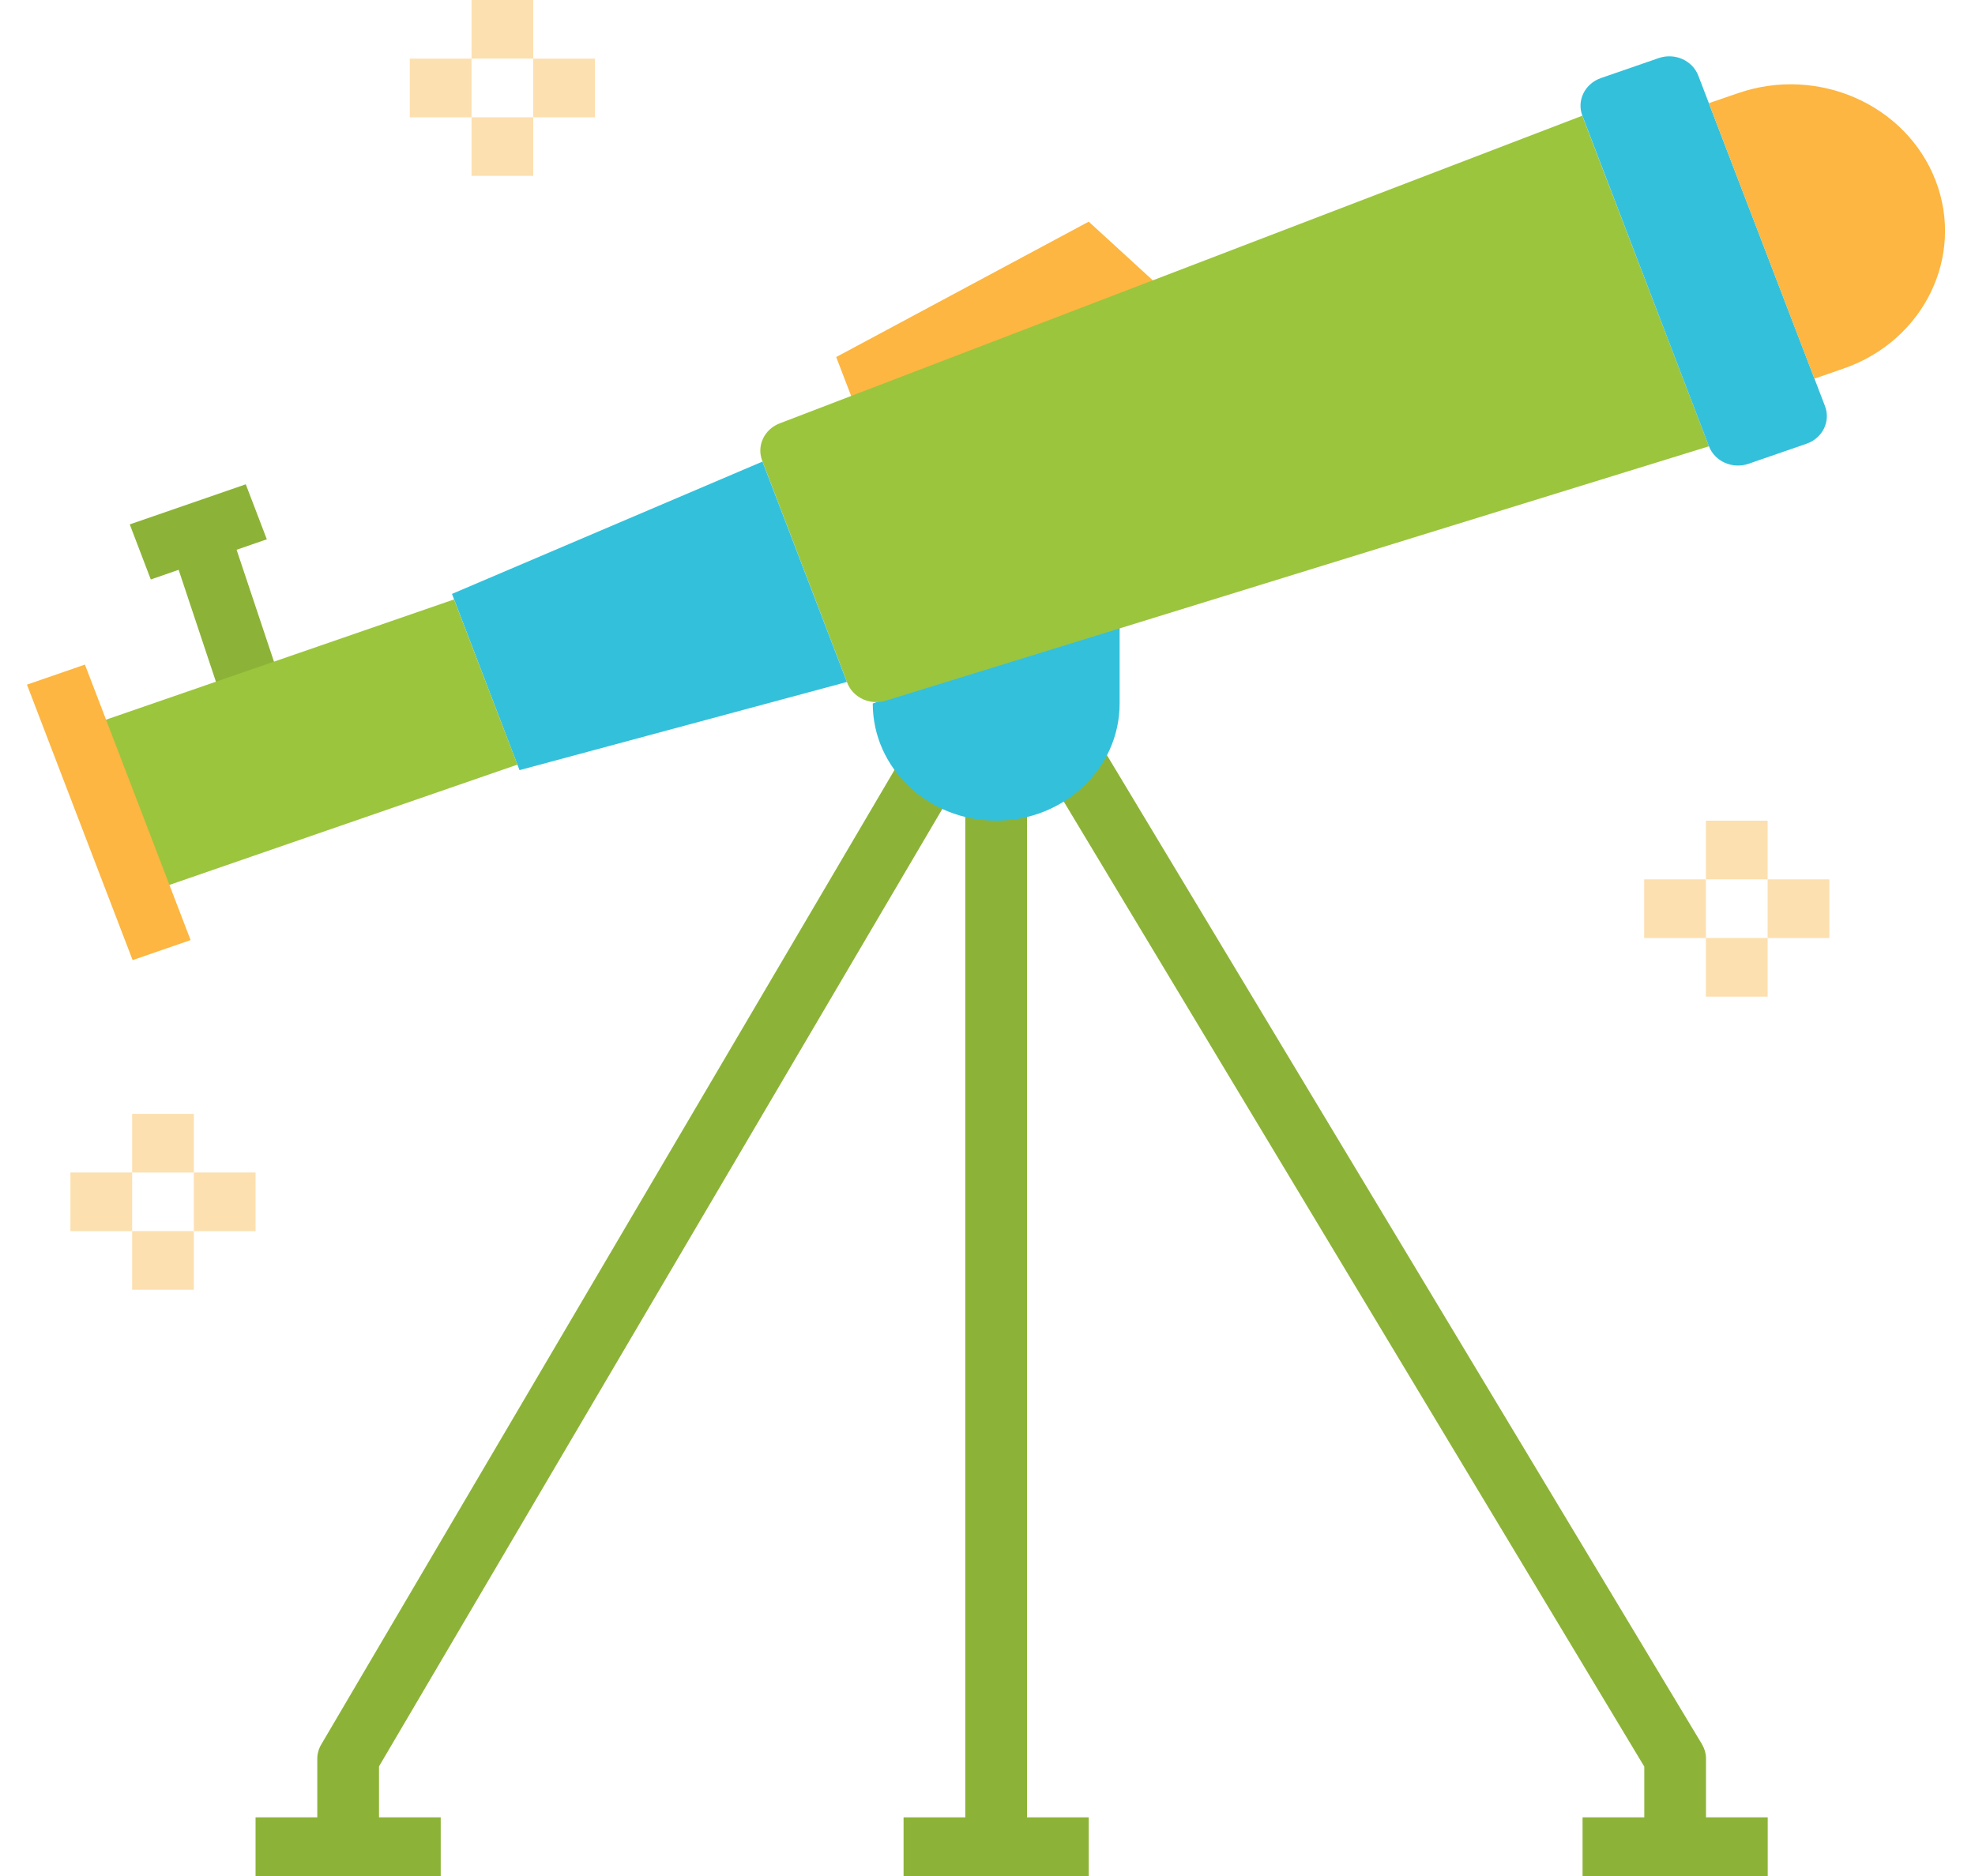 <svg width="20" height="19" viewBox="0 0 20 19" fill="none" xmlns="http://www.w3.org/2000/svg">
<path d="M10.4 18.406V7.719H9.775V18.406H9.15V19H11.025V18.406H10.4Z" fill="#8CB337"/>
<path d="M3.838 17.89L9.736 7.864L9.19 7.574L3.253 17.668C3.227 17.712 3.213 17.762 3.213 17.812V18.406H2.588V19H4.463V18.406H3.838V17.89Z" fill="#8CB337"/>
<path d="M17.276 18.406V17.812C17.276 17.761 17.261 17.71 17.235 17.665L10.985 7.275L10.442 7.569L16.651 17.892V18.406H16.026V19H17.901V18.406H17.276Z" fill="#8CB337"/>
<path d="M11.338 6.234V7.125C11.338 7.781 10.778 8.312 10.088 8.312C9.398 8.312 8.838 7.781 8.838 7.125L11.338 6.234Z" fill="#33C0DB"/>
<path d="M2.886 7.035L2.396 5.568L2.702 5.462L2.489 4.905L1.314 5.311L1.527 5.869L1.809 5.771L2.29 7.215L2.886 7.035Z" fill="#8CB337"/>
<path d="M8.789 4.453L8.468 3.616L11.025 2.245L11.912 3.057L8.789 4.453Z" fill="#FCB641"/>
<path d="M16.946 3.58L17.306 4.52L8.971 7.096C8.811 7.146 8.638 7.066 8.58 6.916L7.718 4.665C7.661 4.515 7.739 4.348 7.895 4.288L16.023 1.172L16.716 2.98L16.946 3.58Z" fill="#9BC53D"/>
<path d="M8.576 6.907L5.261 7.8L4.577 6.015L7.721 4.675L8.576 6.907Z" fill="#33C0DB"/>
<path d="M16.211 0.791L16.798 0.588C16.96 0.532 17.139 0.612 17.198 0.766L18.481 4.113C18.54 4.268 18.456 4.438 18.294 4.494L17.707 4.697C17.545 4.753 17.365 4.674 17.306 4.52L16.024 1.172C15.965 1.018 16.049 0.848 16.211 0.791Z" fill="#33C0DB"/>
<path d="M18.668 3.733L18.374 3.835L17.305 1.045L17.599 0.944C18.41 0.663 19.306 1.06 19.602 1.831C19.897 2.601 19.479 3.453 18.668 3.733Z" fill="#FCB641"/>
<path d="M0.781 7.39L4.598 6.071L5.24 7.744L1.422 9.064L0.781 7.39Z" fill="#9BC53D"/>
<path d="M0.273 6.934L0.86 6.731L1.93 9.521L1.343 9.724L0.273 6.934Z" fill="#FCB641"/>
<path d="M4.775 0H5.4V0.594H4.775V0Z" fill="#FCE0B0"/>
<path d="M4.775 1.188H5.4V1.781H4.775V1.188Z" fill="#FCE0B0"/>
<path d="M4.15 0.594H4.775V1.188H4.15V0.594Z" fill="#FCE0B0"/>
<path d="M5.4 0.594H6.025V1.188H5.4V0.594Z" fill="#FCE0B0"/>
<path d="M17.275 8.312H17.9V8.906H17.275V8.312Z" fill="#FCE0B0"/>
<path d="M17.275 9.5H17.9V10.094H17.275V9.5Z" fill="#FCE0B0"/>
<path d="M16.65 8.906H17.275V9.5H16.65V8.906Z" fill="#FCE0B0"/>
<path d="M17.9 8.906H18.525V9.5H17.9V8.906Z" fill="#FCE0B0"/>
<path d="M1.338 11.281H1.963V11.875H1.338V11.281Z" fill="#FCE0B0"/>
<path d="M1.338 12.469H1.963V13.062H1.338V12.469Z" fill="#FCE0B0"/>
<path d="M0.713 11.875H1.338V12.469H0.713V11.875Z" fill="#FCE0B0"/>
<path d="M1.963 11.875H2.588V12.469H1.963V11.875Z" fill="#FCE0B0"/>
</svg>
